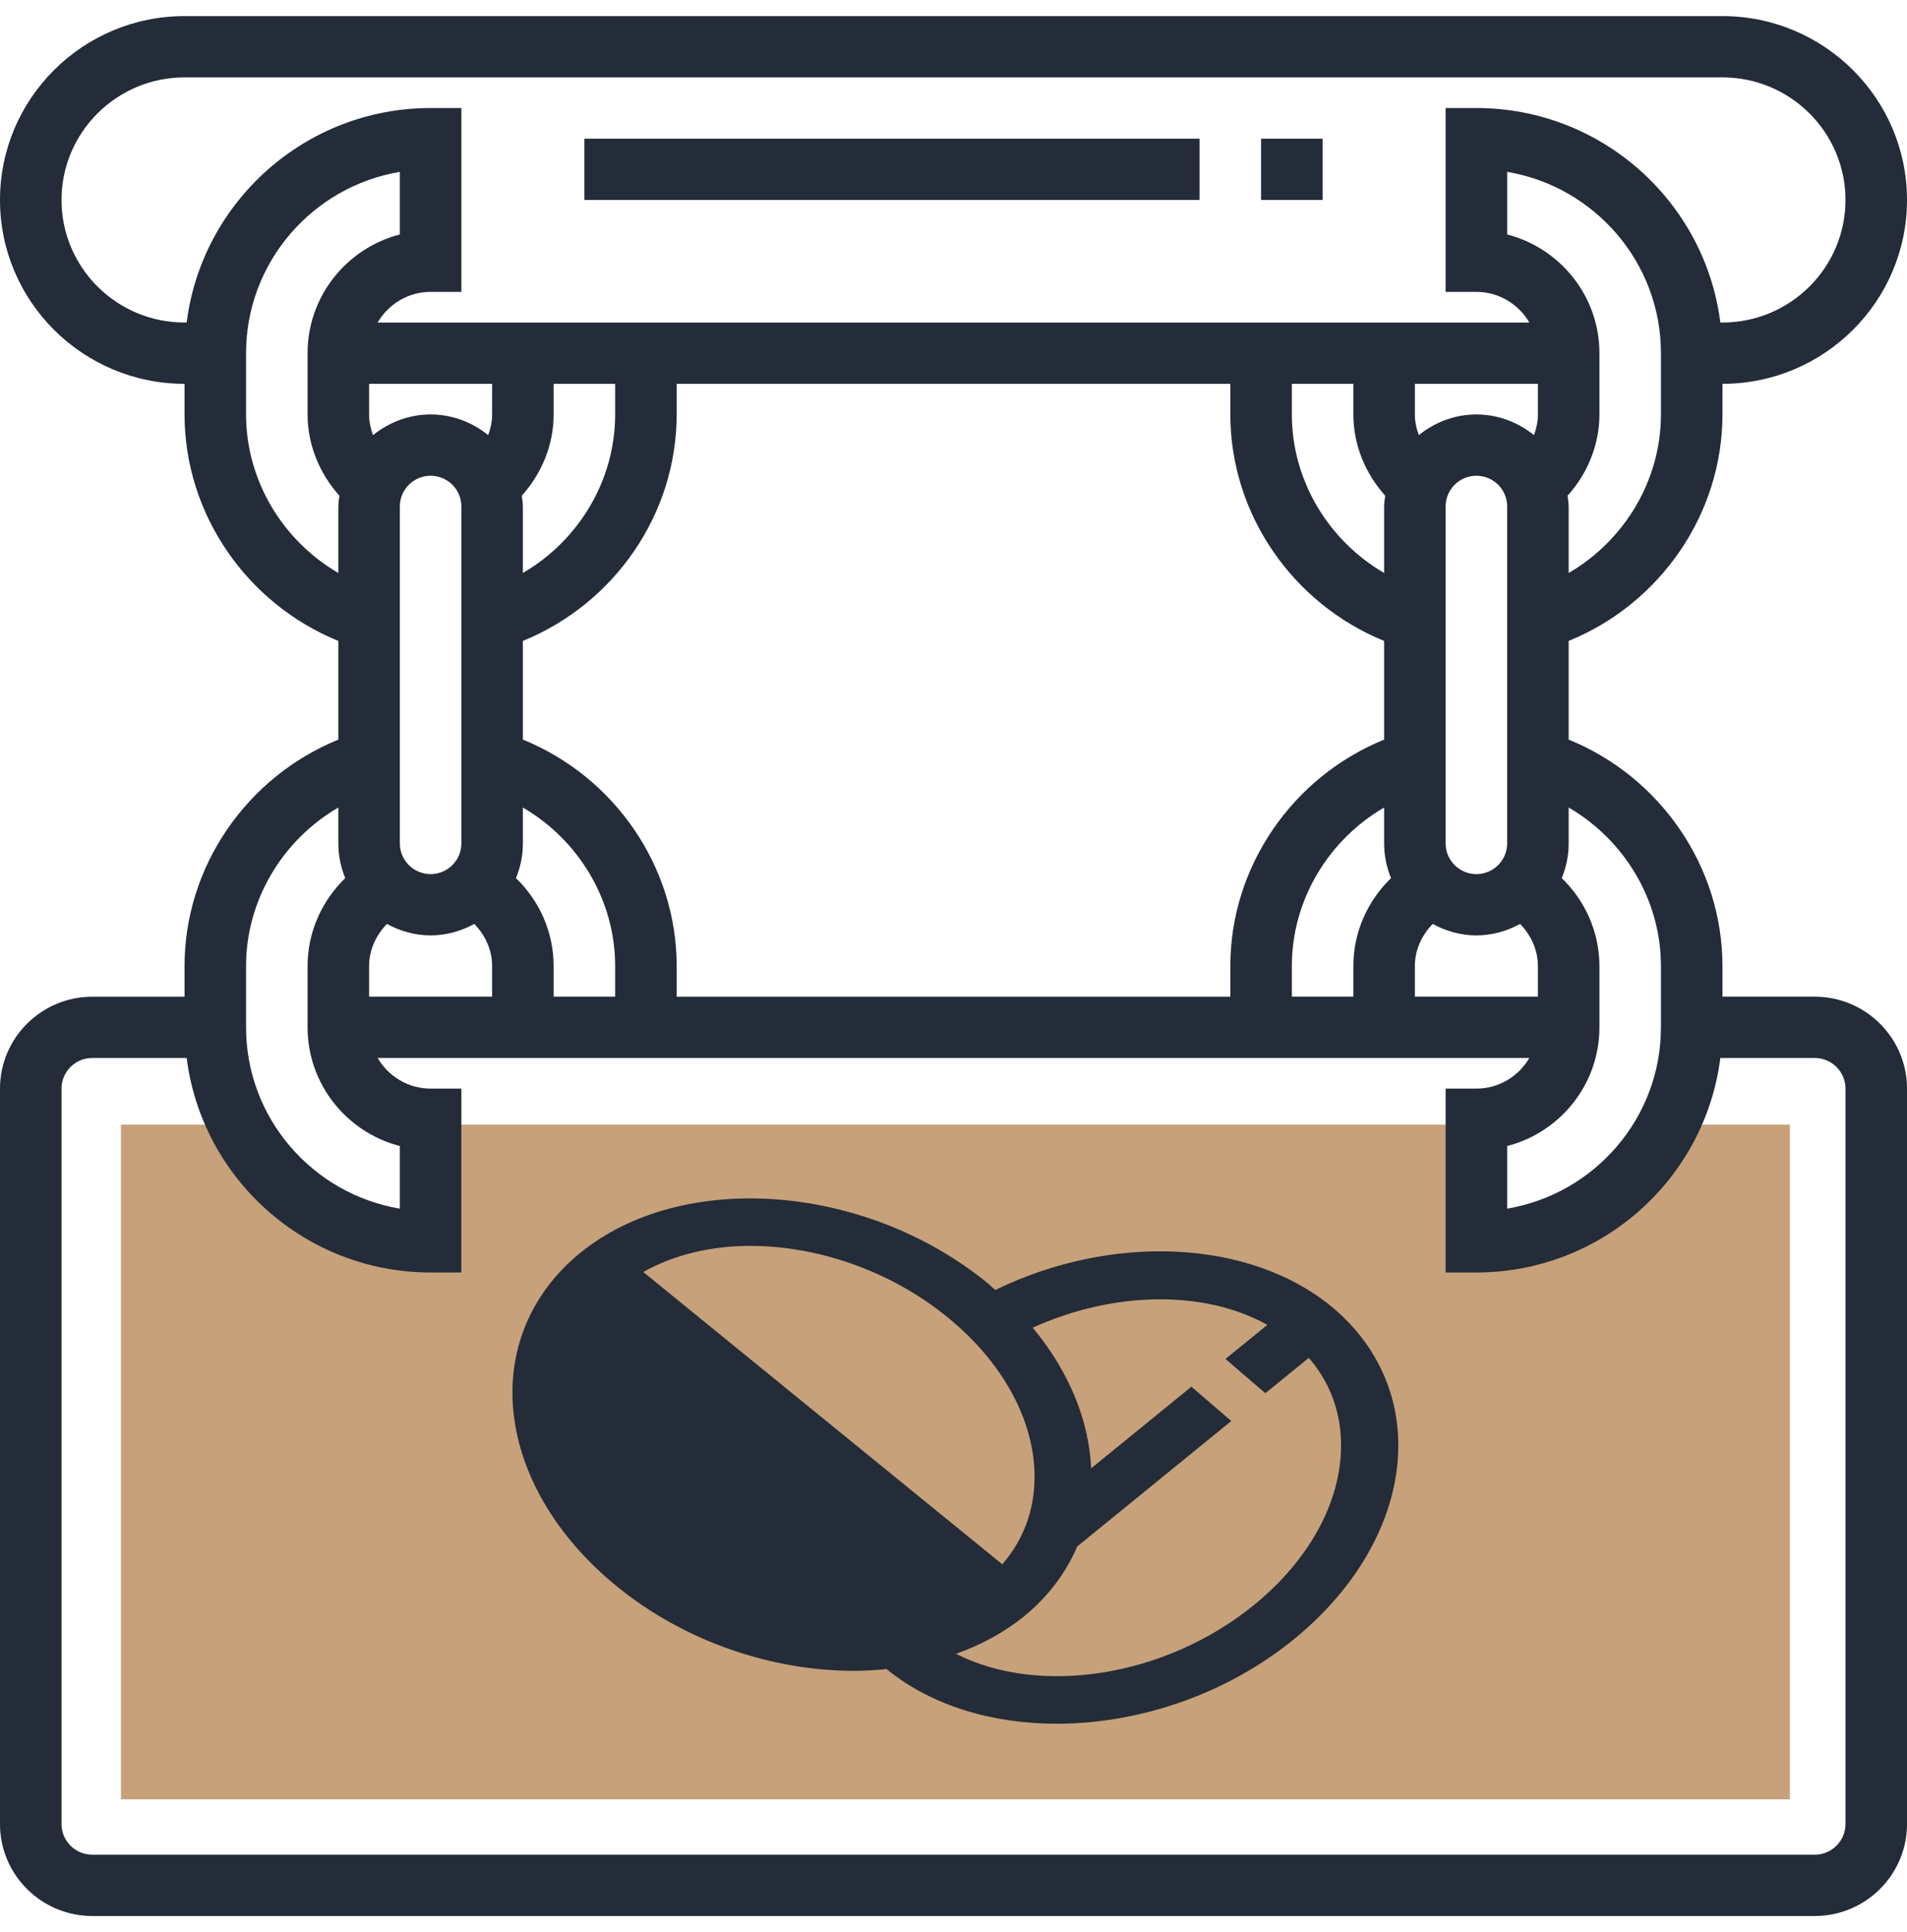 <svg id="e5vFQmK8VsO1" xmlns="http://www.w3.org/2000/svg" xmlns:xlink="http://www.w3.org/1999/xlink" viewBox="0 0 1011 1024" shape-rendering="geometricPrecision" text-rendering="geometricPrecision"><style><![CDATA[#e5vFQmK8VsO5_tr {animation: e5vFQmK8VsO5_tr__tr 5000ms linear infinite normal forwards}@keyframes e5vFQmK8VsO5_tr__tr { 0% {transform: translate(506.492px,774.411px) rotate(0deg)} 20% {transform: translate(506.492px,774.411px) rotate(0deg)} 38% {transform: translate(506.492px,774.411px) rotate(16.8deg)} 58% {transform: translate(506.492px,774.411px) rotate(-0.685deg)} 78% {transform: translate(506.492px,774.411px) rotate(-15.843deg)} 98% {transform: translate(506.492px,774.411px) rotate(-0.2deg)} 100% {transform: translate(506.492px,774.411px) rotate(-0.2deg)}} #e5vFQmK8VsO5_ts {animation: e5vFQmK8VsO5_ts__ts 5000ms linear infinite normal forwards}@keyframes e5vFQmK8VsO5_ts__ts { 0% {transform: scale(0.929,0.78)} 20% {transform: scale(1.022,0.893)} 100% {transform: scale(1.022,0.893)}}]]></style><path id="e5vFQmK8VsO2" d="M888.57,596.022C870.153,634.432,830.779,661.041,785.063,661.041L785.063,596.022L227.958,596.022L227.958,661.041C182.226,661.041,142.869,634.432,124.451,596.022L64.103,596.022L64.103,953.623L948.918,953.623L948.918,596.022L888.57,596.022Z" fill="rgb(199,161,122)" stroke="none" stroke-width="1"/><path id="e5vFQmK8VsO3" d="M913.165,528.233L962.085,528.233C989.056,528.233,1011.005,550.093,1011.005,576.956L1011.005,966.746C1011.005,993.607,989.057,1015.467,962.085,1015.467L48.915,1015.467C21.944,1015.467,-0.005,993.607,-0.005,966.746L-0.005,576.971C-0.005,550.11,21.944,528.25,48.915,528.25L97.835,528.25L97.835,512.009C97.835,459.146,130.921,411.69,179.369,391.991L179.369,339.681C130.923,319.98,97.835,272.526,97.835,219.663L97.835,203.422C43.877,203.422,-0.005,159.718,-0.005,105.978C-0.005,52.238,43.876,8.534,97.835,8.534L913.166,8.534C967.124,8.534,1011.006,52.238,1011.006,105.978C1011.006,159.718,967.124,203.422,913.166,203.422L913.166,219.663C913.166,272.526,880.081,319.997,831.633,339.681L831.633,391.974C880.079,411.675,913.166,459.146,913.166,511.992L913.166,528.233ZM799.019,640.57C845.232,632.807,880.552,592.676,880.552,544.474L880.552,511.993C880.552,476.979,861.148,445.164,831.634,427.981L831.634,447.032C831.634,453.528,830.297,459.715,827.964,465.401C840.39,477.403,847.94,494.033,847.94,511.995L847.94,544.476C847.94,574.699,827.116,600.166,799.02,607.392L799.02,640.573ZM260.901,203.421L195.675,203.421L195.675,219.662C195.675,223.446,196.49,227.117,197.763,230.608C206.161,223.868,216.695,219.662,228.289,219.662C239.883,219.662,250.417,223.868,258.814,230.608C260.086,227.117,260.902,223.446,260.902,219.662L260.902,203.421ZM211.98,268.383L211.98,447.03C211.98,455.978,219.302,463.271,228.288,463.271C237.272,463.271,244.594,455.979,244.594,447.03L244.594,268.383C244.594,259.435,237.272,252.142,228.288,252.142C219.304,252.142,211.98,259.434,211.98,268.383ZM276.636,262.715C276.697,263.261,276.772,263.804,276.845,264.346L276.846,264.35C277.026,265.681,277.207,267.011,277.207,268.383L277.207,303.674C306.723,286.491,326.127,254.676,326.127,219.662L326.127,203.421L293.514,203.421L293.514,219.662C293.514,235.674,287.253,250.875,276.636,262.716ZM205.116,489.677C199.377,495.605,195.674,503.384,195.674,511.991L195.674,528.232L260.9,528.232L260.9,511.991C260.9,503.4,257.199,495.605,251.458,489.677C244.528,493.428,236.717,495.75,228.288,495.75C219.857,495.75,212.046,493.428,205.116,489.677ZM273.538,465.398C285.964,477.384,293.514,494.03,293.514,511.992L293.514,528.233L326.127,528.233L326.127,511.992C326.127,476.994,306.723,445.178,277.207,427.98L277.207,447.031C277.207,453.544,275.871,459.731,273.538,465.4ZM277.206,339.68L277.206,391.973C325.654,411.674,358.74,459.128,358.74,512.008L358.74,528.249L652.259,528.249L652.259,512.008C652.259,459.145,685.346,411.674,733.793,391.99L733.793,339.68C685.347,319.979,652.259,272.508,652.259,219.662L652.259,203.421L358.74,203.421L358.74,219.662C358.74,272.525,325.655,319.979,277.206,339.68ZM766.405,447.029C766.405,455.977,773.727,463.27,782.713,463.27C791.697,463.27,799.019,455.978,799.019,447.029L799.019,268.382C799.019,259.434,791.697,252.141,782.713,252.141C773.729,252.141,766.405,259.433,766.405,268.382L766.405,447.029ZM813.239,230.607C814.509,227.116,815.326,223.445,815.326,219.661L815.326,203.42L750.1,203.42L750.1,219.661C750.1,223.445,750.915,227.116,752.188,230.607C760.586,223.867,771.12,219.661,782.714,219.661C794.308,219.661,804.842,223.867,813.24,230.607ZM734.364,262.715C723.749,250.875,717.487,235.691,717.487,219.661L717.487,203.42L684.873,203.42L684.873,219.661C684.873,254.659,704.277,286.475,733.793,303.673L733.793,268.382C733.793,266.925,733.984,265.532,734.177,264.133C734.241,263.661,734.306,263.189,734.364,262.713ZM733.793,427.98C704.277,445.163,684.873,476.978,684.873,511.992L684.873,528.233L717.487,528.233L717.487,511.992C717.487,494.03,725.036,477.4,737.462,465.398C735.131,459.714,733.793,453.526,733.793,447.029L733.793,427.978ZM750.099,511.992L750.099,528.233L815.325,528.233L815.325,511.992C815.325,503.401,811.624,495.606,805.885,489.678C798.954,493.429,791.143,495.751,782.713,495.751C774.283,495.751,766.471,493.429,759.541,489.678C753.802,495.606,750.099,503.385,750.099,511.992ZM831.633,303.674C861.147,286.491,880.551,254.676,880.551,219.662L880.551,187.181C880.551,138.979,845.232,98.849,799.018,91.086L799.018,124.266C827.114,131.509,847.938,156.974,847.938,187.182L847.938,219.663C847.938,235.692,841.677,250.876,831.06,262.733C831.12,263.264,831.193,263.795,831.265,264.326L831.266,264.335L831.267,264.34C831.447,265.671,831.632,267.007,831.632,268.384L831.632,303.675ZM32.608,105.977C32.608,141.804,61.862,170.94,97.834,170.94L98.959,170.94C107.031,106.952,161.887,57.257,228.287,57.257L244.593,57.257L244.593,154.7L228.287,154.7C216.269,154.7,205.865,161.278,200.207,170.941L810.792,170.941C805.135,161.278,794.731,154.7,782.713,154.7L766.405,154.7L766.405,57.257L782.713,57.257C849.112,57.257,903.968,106.954,912.041,170.94L913.166,170.94C949.139,170.94,978.392,141.805,978.392,105.977C978.392,70.149,949.138,41.014,913.166,41.014L97.835,41.014C61.862,41.014,32.609,70.149,32.609,105.977ZM130.448,203.421L130.448,219.662C130.448,254.676,149.852,286.491,179.368,303.674L179.368,268.383C179.368,266.94,179.557,265.552,179.75,264.157C179.815,263.682,179.881,263.208,179.938,262.731C169.322,250.874,163.06,235.674,163.06,219.661L163.06,187.18C163.06,156.957,183.884,131.49,211.98,124.264L211.98,91.084C165.767,98.847,130.447,138.977,130.447,187.179L130.447,203.42ZM130.448,511.992L130.448,544.473C130.448,592.675,165.767,632.806,211.981,640.569L211.981,607.388C183.885,600.146,163.061,574.68,163.061,544.472L163.061,511.991C163.061,494.029,170.612,477.399,183.037,465.397C180.705,459.713,179.368,453.541,179.368,447.028L179.368,427.977C149.852,445.16,130.448,476.975,130.448,511.989ZM962.085,982.969C971.07,982.969,978.391,975.677,978.391,966.728L978.391,576.955C978.391,568.006,971.07,560.714,962.085,560.714L912.041,560.714C903.968,624.702,849.113,674.397,782.713,674.397L766.405,674.397L766.405,576.954L782.713,576.954C794.731,576.954,805.135,570.376,810.792,560.713L200.207,560.713C205.866,570.376,216.269,576.954,228.287,576.954L244.593,576.954L244.593,674.397L228.287,674.397C161.886,674.397,107.031,624.701,98.959,560.714L48.914,560.714C39.929,560.714,32.607,568.005,32.607,576.955L32.607,966.728C32.607,975.676,39.928,982.969,48.914,982.969L962.084,982.969Z" fill="rgb(35,44,56)" stroke="none" stroke-width="1"/><path id="e5vFQmK8VsO4" d="M531.9,650.768L531.9,650.819L531.951,650.819L531.9,650.768Z" fill="rgb(35,44,56)" stroke="none" stroke-width="1"/><g id="e5vFQmK8VsO5_tr" transform="translate(506.492,774.411) rotate(0)"><g id="e5vFQmK8VsO5_ts" transform="scale(0.929,0.78)"><path id="e5vFQmK8VsO5" d="M534.609,653.626C535.21,654.286,535.81,654.945,536.432,655.592C602.524,617.199,680.893,620.918,727.824,666.376C752.723,690.526,766.437,724.176,766.437,761.124C766.437,808.157,744.716,856.195,706.852,892.899C667.815,930.756,617.998,950.293,571.491,950.293C534.802,950.293,500.166,938.129,474.451,913.216L474.516,913.134C468.352,913.865,462.155,914.352,455.844,914.352C409.339,914.352,359.537,894.814,320.483,856.958C282.619,820.238,260.899,772.198,260.899,725.165C260.899,688.217,274.614,654.567,299.512,630.433C357.791,573.915,462.041,583.043,531.898,650.766C532.848,651.693,533.728,652.658,534.608,653.624ZM509.153,674.041C476.311,642.193,434.73,625.611,396.622,625.611C374.184,625.611,353.132,631.605,335.554,643.345L540.431,841.967C552.466,825.434,558.857,805.231,558.857,782.543C558.857,744.216,540.74,704.67,509.154,674.04ZM343.217,833.703C311.615,803.073,293.514,763.527,293.514,725.199C293.514,702.511,299.89,682.308,311.94,665.791L516.898,864.495C469.528,896.229,395.414,884.308,343.217,833.704ZM514.012,902.79C561.482,931.569,633.198,918.933,684.074,869.626C715.676,838.996,733.793,799.451,733.777,761.123C733.777,738.435,727.384,718.215,715.351,701.699L690.582,725.719L667.817,702.448L691.706,679.289C655.897,655.447,604.139,656.194,557.797,681.188C578.262,710.47,589.905,743.731,591.144,776.78L648.363,721.302L671.128,744.592L583.236,829.807C576.729,847.802,566.571,864.009,552.873,877.295C541.491,888.322,528.299,896.718,514.014,902.794Z" transform="translate(-513.668,-771.895)" fill="rgb(35,44,56)" stroke="none" stroke-width="1"/></g></g><path id="e5vFQmK8VsO6" d="M309.82,73.496L635.952,73.496L635.952,105.977L309.82,105.977L309.82,73.496Z" fill="rgb(35,44,56)" stroke="none" stroke-width="1"/><path id="e5vFQmK8VsO7" d="M668.567,73.496L701.181,73.496L701.181,105.977L668.567,105.977L668.567,73.496Z" fill="rgb(35,44,56)" stroke="none" stroke-width="1"/></svg>
